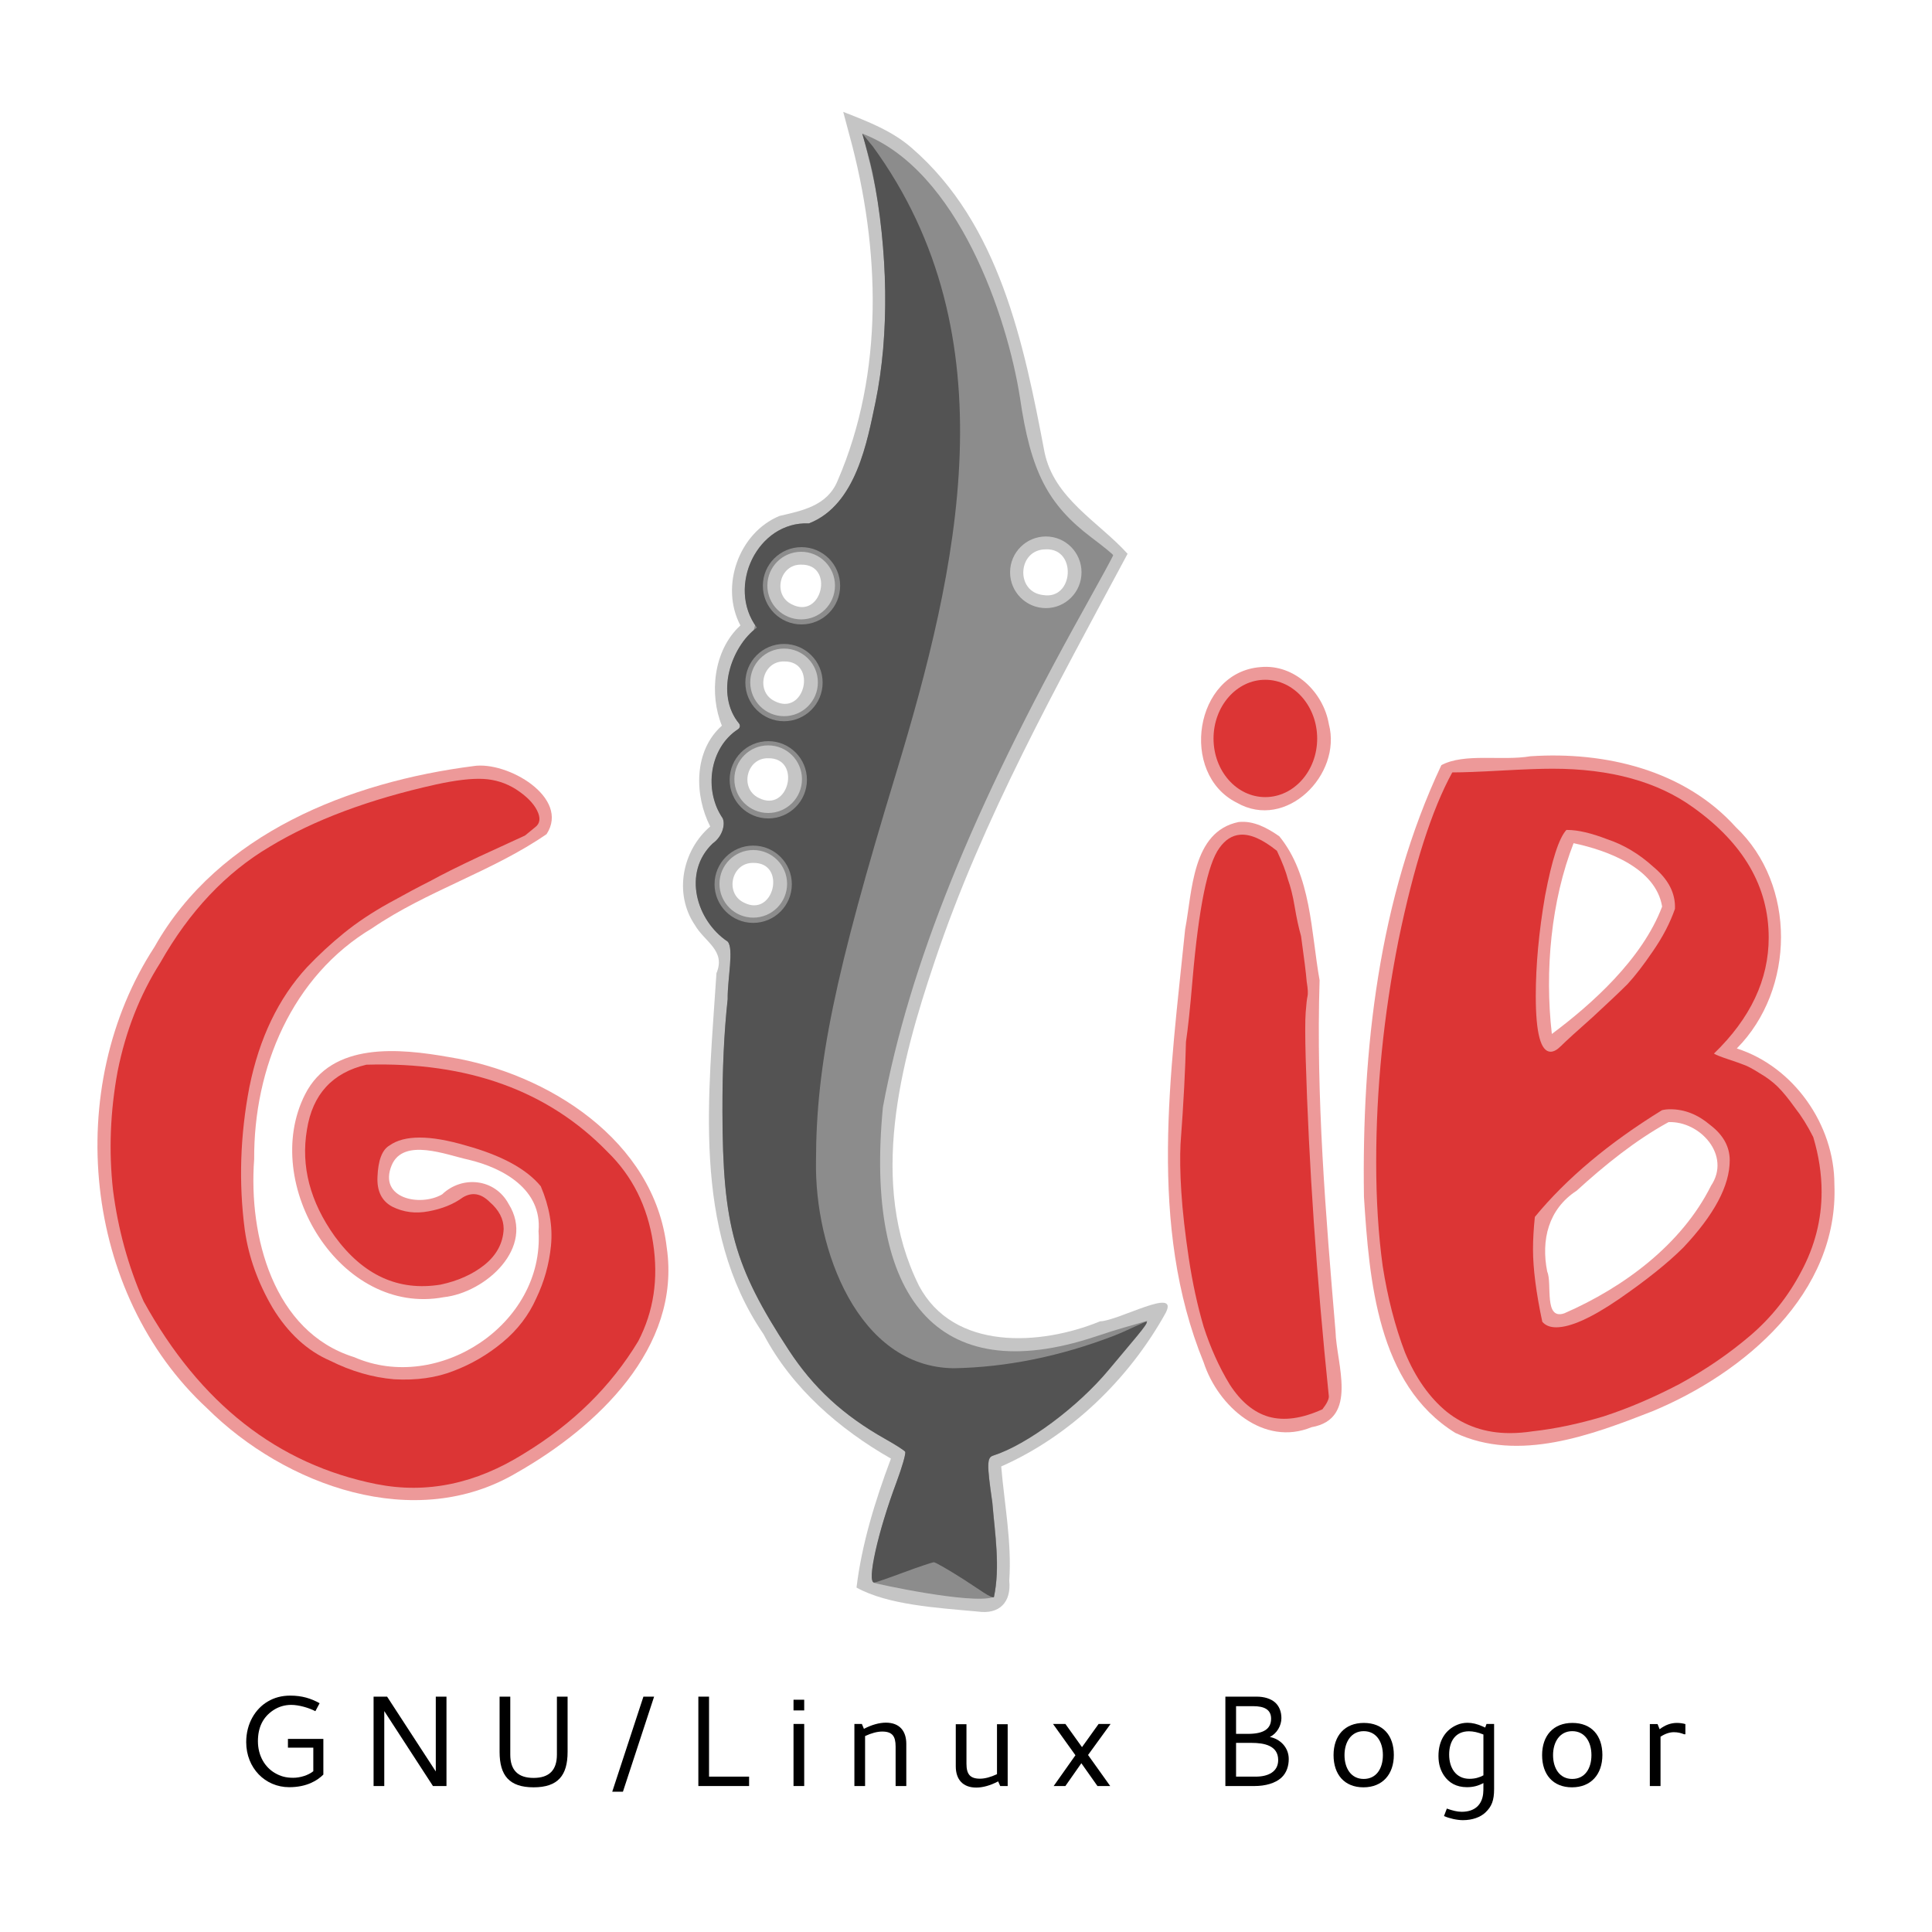 <?xml version="1.0" encoding="UTF-8" standalone="no"?>
<!-- Created with Inkscape (http://www.inkscape.org/) -->

<svg
   xmlns:dc="http://purl.org/dc/elements/1.1/"
   xmlns:cc="http://creativecommons.org/ns#"
   xmlns:rdf="http://www.w3.org/1999/02/22-rdf-syntax-ns#"
   xmlns:svg="http://www.w3.org/2000/svg"
   xmlns="http://www.w3.org/2000/svg"
   xmlns:sodipodi="http://sodipodi.sourceforge.net/DTD/sodipodi-0.dtd"
   xmlns:inkscape="http://www.inkscape.org/namespaces/inkscape"
   width="150"
   height="150"
   viewBox="0 0 150 150"
   id="svg4328"
   version="1.1"
   inkscape:version="0.91 r13725"
   sodipodi:docname="Logo_GLiB.svg">
  <defs
     id="defs4330" />
  <sodipodi:namedview
     id="base"
     pagecolor="#ffffff"
     bordercolor="#666666"
     borderopacity="1.0"
     inkscape:pageopacity="0.0"
     inkscape:pageshadow="2"
     inkscape:zoom="0.98994949"
     inkscape:cx="92.899522"
     inkscape:cy="21.790613"
     inkscape:document-units="px"
     inkscape:current-layer="g9294"
     showgrid="false"
     units="px"
     inkscape:window-width="1276"
     inkscape:window-height="755"
     inkscape:window-x="4"
     inkscape:window-y="1"
     inkscape:window-maximized="1" />
  <g
     inkscape:label="Layer 1"
     inkscape:groupmode="layer"
     id="layer1"
     transform="translate(0,-902.362)">
    <g
       id="g9294"
       transform="translate(-88.413,883.994)"
       inkscape:export-xdpi="90"
       inkscape:export-ydpi="90">
      <g
         inkscape:label="Layer 1"
         id="layer1-4"
         transform="matrix(0.5,0,0,0.5,88.413,-357.813)">
        <rect
           y="752.362"
           x="-7.6171875e-07"
           height="300"
           width="300"
           id="rect3058"
           style="opacity:0;fill:#ffffff;fill-opacity:1;stroke:none" />
        <g
           transform="translate(-409.494,430.232)"
           id="g3060">
          <g
             id="g3062">
            <path
               inkscape:connector-curvature="0"
               id="path3064"
               d="m 541.462,343.372 c 4.711,17.332 5.345,36.669 -1.906,53.406 -1.595,3.901 -5.515,4.65 -9.031,5.469 -6.32,2.622 -9.268,10.949 -6.062,17 -4.28,3.926 -4.831,10.813 -2.875,15.562 -4.44,3.955 -4.262,10.888 -1.812,15.656 -4.322,3.692 -5.704,10.41 -2.375,15.312 1.48,2.588 4.843,3.946 3.344,7.469 -1.194,18.748 -3.887,39.704 7.312,56.062 4.388,8.363 11.814,14.768 19.781,19.312 -2.442,6.508 -4.531,13.264 -5.345,20.024 4.854,2.71 12.621,3.158 18.813,3.726 3.368,0.493 5.243,-1.444 4.906,-4.781 0.412,-5.961 -0.755,-11.885 -1.25,-17.75 10.787,-4.762 19.841,-13.589 25.525,-23.817 2.207,-4.221 -7.272,1.197 -10.182,1.286 -9.213,3.783 -22.763,4.623 -28.125,-5.562 -7.878,-15.84 -2.891,-34.497 2.476,-50.397 7.46,-22.219 18.959,-42.709 29.93,-63.228 -4.508,-4.987 -11.436,-8.583 -12.906,-15.812 -3.206,-16.882 -6.993,-35.395 -20.594,-47.187 -3.079,-2.703 -6.89,-4.139 -10.656,-5.625 0.344,1.292 0.688,2.583 1.031,3.875 z m 30.438,64.062 c 4.835,-0.206 4.352,7.906 -0.438,7.094 -4.363,-0.489 -3.957,-7.126 0.438,-7.094 z m -38,2.375 c 5.227,-0.084 3.23,8.595 -1.469,6.156 -3.003,-1.453 -1.917,-6.228 1.469,-6.156 z m -2.656,15.031 c 5.227,-0.084 3.23,8.595 -1.469,6.156 -3.003,-1.453 -1.917,-6.228 1.469,-6.156 z m -2.469,15.031 c 5.227,-0.084 3.23,8.595 -1.469,6.156 -3.003,-1.453 -1.917,-6.228 1.469,-6.156 z m -2.312,16.25 c 5.227,-0.084 3.23,8.595 -1.469,6.156 -3.003,-1.453 -1.917,-6.228 1.469,-6.156 z"
               style="opacity:0.5;fill:#8c8c8c" />
            <path
               inkscape:connector-curvature="0"
               id="path3066"
               d="m 647.15,439.56 c -4.44,0.762 -10.264,-0.545 -13.843,1.384 -9.761,20.741 -12.367,44.283 -12.018,67.053 0.832,12.952 2.083,29.129 14.173,36.626 9.839,4.631 21.194,0.328 30.601,-3.345 14.285,-5.933 28.973,-18.325 28.274,-35.248 -2.9e-4,-9.241 -6.316,-18.267 -15.156,-21.094 9.083,-9.157 9.278,-25.452 -0.156,-34.375 -7.974,-8.839 -20.217,-11.771 -31.875,-11 z m 6.688,13.5 c 5.387,1.142 12.776,3.911 13.75,9.844 -3.109,8.224 -11.062,15.262 -17.125,19.781 -1.131,-9.818 -0.112,-20.692 3.375,-29.625 z m 14.75,43.312 c 4.899,-0.189 9.75,5.168 6.594,9.875 -4.565,9.153 -13.579,15.798 -22.781,19.812 -3.238,1.11 -1.841,-4.664 -2.656,-6.469 -0.979,-4.912 0.165,-9.699 4.562,-12.562 4.299,-3.92 9.131,-7.842 14.281,-10.656 z"
               style="font-style:normal;font-variant:normal;font-weight:bold;font-stretch:normal;font-size:144.089px;line-height:125%;font-family:kabayan;-inkscape-font-specification:'kabayan Bold';letter-spacing:0px;word-spacing:0px;opacity:0.5;fill:#dc3535;fill-opacity:1;stroke:none" />
            <path
               inkscape:connector-curvature="0"
               id="path3068"
               d="m 482.993,441.091 c -19.111,2.451 -39.576,10.435 -49.5,28.062 -14.286,21.9 -11.124,53.826 8.156,71.656 12.135,12.041 32.293,19.373 48.094,10 12.364,-7.029 25.571,-19.351 23.281,-34.969 -1.908,-16.611 -18.489,-27.104 -33.781,-29.562 -7.668,-1.354 -18.209,-2.433 -22.375,5.781 -7.031,13.842 5.453,34.509 21.531,31.5 6.499,-0.709 14.311,-7.737 10.062,-14.5 -2.116,-3.914 -7.183,-4.453 -10.312,-1.469 -3.418,1.98 -9.945,0.632 -7.844,-4.5 1.829,-4.386 8.56,-1.604 11.969,-0.875 5.365,1.277 11.419,4.617 10.844,11.094 0.9,14.464 -15.613,25.258 -28.625,19.562 -12.572,-3.892 -16.428,-18.837 -15.531,-30.75 -0.08,-14.137 5.851,-28.421 18.344,-35.875 8.483,-5.787 18.709,-8.82 27.062,-14.594 3.69,-5.661 -6.102,-11.397 -11.375,-10.562 z"
               style="font-style:normal;font-variant:normal;font-weight:bold;font-stretch:normal;font-size:144.089px;line-height:125%;font-family:kabayan;-inkscape-font-specification:'kabayan Bold';letter-spacing:0px;word-spacing:0px;opacity:0.5;fill:#dc3535;fill-opacity:1;stroke:none" />
            <path
               inkscape:connector-curvature="0"
               id="path3070"
               d="m 605.243,425.716 c -10.304,0.766 -12.663,16.598 -3.688,21.062 7.649,4.394 16.364,-4.371 14.281,-12.219 -0.849,-4.959 -5.341,-9.341 -10.594,-8.844 z m -3.438,24.062 c -7.237,1.491 -7.165,10.831 -8.281,16.625 -2.24,22.199 -5.836,45.967 2.875,67.281 2.225,6.835 9.323,13.119 16.75,10.062 7.371,-1.296 3.838,-9.898 3.725,-14.894 -1.53,-18.106 -3.037,-36.399 -2.475,-54.513 -1.343,-7.532 -1.281,-16.266 -6.25,-22.344 -1.845,-1.294 -4.018,-2.48 -6.344,-2.219 z"
               style="font-style:normal;font-variant:normal;font-weight:bold;font-stretch:normal;font-size:144.089px;line-height:125%;font-family:kabayan;-inkscape-font-specification:'kabayan Bold';letter-spacing:0px;word-spacing:0px;opacity:0.5;fill:#dc3535;fill-opacity:1;stroke:none" />
            <path
               inkscape:connector-curvature="0"
               id="path3072"
               d="m 543.4,342.872 c 0.84,3.078 1.663,6.399 2.281,9.812 0.022,0.124 0.041,0.251 0.062,0.375 0.031,0.197 0.064,0.396 0.094,0.594 0.458,3.038 0.757,6.094 0.938,9.125 0.004,0.114 0.028,0.23 0.031,0.344 0.004,0.031 -0.004,0.063 0,0.094 0.015,0.261 0.019,0.52 0.031,0.781 0.027,0.572 0.076,1.149 0.094,1.719 0.007,0.219 -0.005,0.438 0,0.656 0.019,0.818 0.033,1.628 0.031,2.438 -0.002,0.924 -0.034,1.839 -0.062,2.75 -0.003,0.103 0.004,0.21 0,0.312 -0.028,0.805 -0.075,1.614 -0.125,2.406 -0.05,0.805 -0.084,1.616 -0.156,2.406 -0.022,0.242 -0.07,0.479 -0.094,0.719 -0.033,0.324 -0.057,0.648 -0.094,0.969 -0.044,0.386 -0.107,0.775 -0.156,1.156 -0.04,0.311 -0.081,0.629 -0.125,0.938 -0.076,0.532 -0.164,1.071 -0.25,1.594 -0.024,0.145 -0.038,0.293 -0.062,0.438 -0.117,0.677 -0.24,1.342 -0.375,2 -1.282,6.039 -2.971,16.041 -10.344,18.906 -0.245,-0.011 -0.48,-0.008 -0.719,0 -0.01,3.4e-4 -0.021,-3.7e-4 -0.031,0 -0.228,0.009 -0.465,0.037 -0.688,0.062 -0.01,10e-4 -0.021,-0.001 -0.031,0 -0.222,0.026 -0.441,0.051 -0.656,0.094 -0.01,0.002 -0.021,-0.002 -0.031,0 -0.215,0.043 -0.416,0.098 -0.625,0.156 -0.021,0.006 -0.041,0.025 -0.062,0.031 -0.196,0.057 -0.404,0.118 -0.594,0.188 -0.021,0.008 -0.041,0.023 -0.062,0.031 -0.188,0.071 -0.381,0.136 -0.562,0.219 -0.228,0.105 -0.439,0.221 -0.656,0.344 -0.169,0.095 -0.338,0.176 -0.5,0.281 -0.031,0.02 -0.063,0.042 -0.094,0.062 -0.338,0.225 -0.662,0.484 -0.969,0.75 -0.033,0.029 -0.061,0.065 -0.094,0.094 -0.298,0.265 -0.579,0.544 -0.844,0.844 -0.296,0.334 -0.56,0.692 -0.812,1.062 -0.235,0.344 -0.461,0.693 -0.656,1.062 -0.011,0.021 -0.02,0.041 -0.031,0.062 -0.163,0.313 -0.305,0.641 -0.438,0.969 -0.038,0.094 -0.09,0.187 -0.125,0.281 -0.011,0.031 -0.02,0.063 -0.031,0.094 -0.098,0.27 -0.173,0.536 -0.25,0.812 -0.035,0.126 -0.063,0.248 -0.094,0.375 -0.023,0.095 -0.042,0.186 -0.062,0.281 -0.026,0.123 -0.041,0.252 -0.062,0.375 -0.05,0.278 -0.097,0.562 -0.125,0.844 -0.028,0.282 -0.058,0.56 -0.062,0.844 -0.002,0.115 -0.002,0.228 0,0.344 4.7e-4,0.031 -7.6e-4,0.062 0,0.094 0.006,0.262 0.036,0.52 0.062,0.781 0.021,0.209 0.028,0.417 0.062,0.625 0.066,0.396 0.166,0.8 0.281,1.188 0.039,0.132 0.08,0.275 0.125,0.406 0.029,0.084 0.062,0.167 0.094,0.25 0.003,0.009 -0.004,0.022 0,0.031 0.079,0.207 0.187,0.391 0.281,0.594 0.064,0.138 0.116,0.27 0.188,0.406 0.04,0.075 0.083,0.145 0.125,0.219 0.077,0.138 0.165,0.271 0.25,0.406 0.044,0.07 0.079,0.15 0.125,0.219 -0.06,0.278 -0.144,0.542 -0.219,0.812 -0.074,0.063 -0.146,0.121 -0.219,0.188 -0.154,0.14 -0.29,0.284 -0.438,0.438 -0.082,0.085 -0.17,0.161 -0.25,0.25 -0.135,0.149 -0.277,0.31 -0.406,0.469 -0.083,0.102 -0.17,0.206 -0.25,0.312 -0.114,0.152 -0.204,0.31 -0.312,0.469 -0.086,0.126 -0.168,0.244 -0.25,0.375 -0.097,0.154 -0.19,0.309 -0.281,0.469 -0.084,0.146 -0.172,0.288 -0.25,0.438 -0.079,0.151 -0.145,0.313 -0.219,0.469 -0.145,0.306 -0.284,0.619 -0.406,0.938 -0.072,0.189 -0.155,0.37 -0.219,0.562 -0.024,0.072 -0.04,0.146 -0.062,0.219 -0.084,0.269 -0.153,0.538 -0.219,0.812 -0.03,0.125 -0.068,0.249 -0.094,0.375 -0.047,0.226 -0.092,0.46 -0.125,0.688 -0.015,0.105 -0.019,0.208 -0.031,0.312 -0.005,0.041 0.004,0.084 0,0.125 -0.033,0.302 -0.056,0.604 -0.062,0.906 -0.006,0.261 -0.014,0.522 0,0.781 0.017,0.327 0.074,0.647 0.125,0.969 0.003,0.021 -0.003,0.042 0,0.062 0.01,0.062 0.02,0.126 0.031,0.188 0.053,0.283 0.106,0.567 0.188,0.844 0.099,0.341 0.231,0.672 0.375,1 0.013,0.03 0.018,0.064 0.031,0.094 0.28,0.618 0.639,1.2 1.094,1.75 0.184,0.268 0.164,0.654 -0.188,0.875 -0.552,0.362 -1.058,0.785 -1.5,1.25 -0.221,0.233 -0.432,0.465 -0.625,0.719 -0.387,0.508 -0.694,1.08 -0.969,1.656 -0.137,0.288 -0.266,0.574 -0.375,0.875 -0.762,2.108 -0.823,4.48 -0.156,6.656 0.095,0.311 0.187,0.637 0.312,0.938 0.125,0.301 0.282,0.587 0.438,0.875 0.155,0.288 0.314,0.572 0.5,0.844 0.448,0.941 -0.025,2.845 -1.531,3.906 -4.756,4.522 -2.559,12.007 2.312,15.25 1.003,1.102 -0.054,5.922 0,8.938 -0.565,5.199 -0.826,10.906 -0.812,17.438 0.037,17.725 1.788,24.037 10.281,37.031 3.842,5.879 8.475,10.158 15.031,13.844 1.55,0.871 2.924,1.745 3.062,1.969 0.069,0.112 -0.039,0.707 -0.281,1.562 -0.121,0.428 -0.29,0.901 -0.469,1.438 -0.178,0.536 -0.372,1.126 -0.594,1.719 -0.352,0.939 -0.686,1.887 -1,2.812 -0.011,0.031 -0.021,0.063 -0.031,0.094 -0.302,0.893 -0.583,1.771 -0.844,2.625 -0.019,0.061 -0.044,0.126 -0.062,0.188 -0.247,0.816 -0.483,1.619 -0.688,2.375 -0.022,0.08 -0.041,0.171 -0.062,0.25 -0.192,0.72 -0.353,1.42 -0.5,2.062 -0.156,0.683 -0.274,1.302 -0.375,1.875 -0.005,0.029 -0.026,0.065 -0.031,0.094 -0.018,0.107 -0.046,0.242 -0.062,0.344 -0.069,0.441 -0.129,0.871 -0.156,1.219 -0.007,0.094 -0.027,0.226 -0.031,0.312 -0.004,0.101 -4.3e-4,0.223 0,0.312 1.7e-4,0.083 -0.004,0.176 0,0.25 0.005,0.073 0.022,0.156 0.031,0.219 0.018,0.127 0.059,0.229 0.094,0.312 0.041,0.099 0.09,0.153 0.156,0.188 -0.012,0.021 -0.019,0.041 -0.031,0.062 0.611,0.257 15.139,3.348 18.5,2.281 0.093,0.018 0.173,0.002 0.219,-0.031 0.002,-0.01 -0.002,-0.021 0,-0.031 0.121,-0.568 0.211,-1.136 0.281,-1.719 10e-4,-0.01 -10e-4,-0.021 0,-0.031 0.07,-0.583 0.129,-1.186 0.156,-1.781 4.7e-4,-0.01 -4.6e-4,-0.021 0,-0.031 0.054,-1.201 0.035,-2.428 -0.031,-3.656 -5.6e-4,-0.01 5.7e-4,-0.021 0,-0.031 -0.135,-2.478 -0.453,-4.974 -0.656,-7.406 -0.871,-6.01 -0.839,-6.972 0.125,-7.281 5.261,-1.685 13.163,-7.558 17.969,-13.344 3.563,-4.29 6.152,-7.161 5.875,-7.438 0.032,-0.056 0.093,-0.114 0.094,-0.156 -2.728,0.825 -4.088,1.11 -8.125,2.469 -24.603,8.153 -35.796,-6.141 -32.938,-35.656 4.101,-21.978 13.801,-46.075 31.062,-77.062 2.574,-4.621 4.688,-8.495 4.688,-8.625 0,-0.13 -1.48,-1.331 -3.281,-2.688 -6.895,-5.19 -9.524,-10.337 -11.188,-21.781 -1.956,-12.511 -9.606,-35.306 -24.469,-41 z m 28.5,62.562 c 3.068,0 5.531,2.494 5.531,5.562 0,3.068 -2.463,5.562 -5.531,5.562 -3.068,0 -5.562,-2.494 -5.562,-5.562 0,-3.068 2.494,-5.562 5.562,-5.562 z m -38,2.375 c 2.899,0 5.25,2.351 5.25,5.25 0,2.9 -2.351,5.25 -5.25,5.25 -2.9,0 -5.25,-2.35 -5.25,-5.25 0,-2.899 2.35,-5.25 5.25,-5.25 z m -2.656,15.031 c 2.899,0 5.25,2.351 5.25,5.25 0,2.9 -2.351,5.25 -5.25,5.25 -2.9,0 -5.25,-2.35 -5.25,-5.25 0,-2.899 2.35,-5.25 5.25,-5.25 z m -2.469,15.031 c 2.899,0 5.25,2.351 5.25,5.25 0,2.9 -2.351,5.25 -5.25,5.25 -2.9,0 -5.25,-2.35 -5.25,-5.25 0,-2.899 2.35,-5.25 5.25,-5.25 z m -2.312,16.25 c 2.899,0 5.25,2.351 5.25,5.25 0,2.9 -2.351,5.25 -5.25,5.25 -2.9,0 -5.25,-2.35 -5.25,-5.25 0,-2.899 2.35,-5.25 5.25,-5.25 z"
               style="fill:#8c8c8c" />
            <path
               sodipodi:nodetypes="sccccssssccscssssssscccccccccccsssssssssssssssssssss"
               inkscape:connector-curvature="0"
               id="path3074"
               d="m 544.92,344.747 c 0.021,0.026 0.042,0.037 0.062,0.062 21.627,29.581 13.215,65.829 3.688,97.281 -9.55,31.36 -12.443,45.321 -12.469,60.281 -0.25,13.752 6.529,32.047 21.375,32.219 8.169,-0.142 16.559,-1.835 24.938,-5.062 1.971,-0.759 4.908,-2.279 5.031,-2.156 0.277,0.277 -2.312,3.148 -5.875,7.438 -4.806,5.786 -12.708,11.659 -17.969,13.344 -0.964,0.309 -0.996,1.271 -0.125,7.281 0.407,4.874 1.248,10.055 0.25,14.688 -0.368,0.268 -2.327,-1.228 -4.656,-2.719 -2.329,-1.49 -4.425,-2.688 -4.656,-2.688 -0.231,0.001 -2.325,0.694 -4.656,1.562 -2.331,0.868 -4.41,1.594 -4.625,1.594 -1.185,0 0.558,-7.821 3.469,-15.594 0.888,-2.371 1.482,-4.495 1.344,-4.719 -0.138,-0.224 -1.512,-1.097 -3.062,-1.969 -6.556,-3.685 -11.189,-7.965 -15.031,-13.844 -8.493,-12.994 -10.244,-19.307 -10.281,-37.031 -0.014,-6.532 0.247,-12.238 0.812,-17.438 -0.054,-3.016 1.003,-7.836 0,-8.938 -4.872,-3.243 -7.068,-10.728 -2.312,-15.25 1.506,-1.062 1.98,-2.965 1.531,-3.906 -2.97,-4.355 -2.043,-10.913 2.375,-13.812 0.351,-0.221 0.372,-0.607 0.188,-0.875 -3.802,-4.599 -1.21,-11.998 2.75,-14.906 -4.755,-6.389 0.085,-16.543 8.094,-16.188 7.372,-2.866 9.062,-12.867 10.344,-18.906 2.145,-10.444 1.971,-23.379 -0.469,-35.562 -0.323,-1.493 -0.971,-3.889 -1.601,-6.066 z m -10.969,62.344 c -3.314,0 -6,2.686 -6,6 0,3.314 2.686,6 6,6 3.314,0 6,-2.686 6,-6 0,-3.314 -2.686,-6 -6,-6 z m -2.719,15.031 c -3.314,0 -6,2.686 -6,6 0,3.314 2.686,6 6,6 3.314,0 6,-2.686 6,-6 0,-3.314 -2.686,-6 -6,-6 z m -2.438,15.094 c -3.314,0 -6,2.686 -6,6 0,3.314 2.686,6 6,6 3.314,0 6,-2.686 6,-6 0,-3.314 -2.686,-6 -6,-6 z m -2.344,16.219 c -3.314,0 -6,2.686 -6,6 0,3.314 2.686,6 6,6 3.314,0 6,-2.686 6,-6 0,-3.314 -2.686,-6 -6,-6 z"
               style="fill:#535353" />
            <path
               d="m 467.962,552.587 c -15.369,-3.074 -27.425,-12.536 -36.166,-28.385 -2.401,-5.475 -3.986,-11.239 -4.755,-17.291 -0.672,-6.052 -0.432,-12.199 0.72,-18.443 1.249,-6.244 3.458,-11.863 6.628,-16.858 4.515,-7.973 10.182,-13.976 17.002,-18.011 6.82,-4.13 15.417,-7.348 25.792,-9.654 3.074,-0.672 5.523,-0.96 7.349,-0.865 1.825,0.096 3.506,0.624 5.043,1.585 1.633,1.057 2.738,2.161 3.314,3.314 0.576,1.153 0.48,2.017 -0.288,2.594 -0.48,0.384 -1.009,0.817 -1.585,1.297 -1.441,0.672 -3.842,1.777 -7.204,3.314 -3.266,1.537 -5.764,2.786 -7.493,3.746 -1.729,0.865 -3.89,2.017 -6.484,3.458 -2.594,1.441 -4.899,2.978 -6.916,4.611 -2.017,1.633 -3.938,3.41 -5.764,5.331 -4.419,4.803 -7.397,10.999 -8.933,18.587 -1.441,7.493 -1.681,14.889 -0.72,22.19 0.576,4.131 2.017,8.165 4.323,12.103 2.401,3.938 5.379,6.676 8.933,8.213 3.266,1.633 6.58,2.594 9.942,2.882 3.458,0.192 6.532,-0.24 9.222,-1.297 2.786,-1.057 5.331,-2.546 7.637,-4.467 2.305,-1.921 4.034,-4.179 5.187,-6.772 1.249,-2.594 2.017,-5.331 2.305,-8.213 0.288,-2.978 -0.24,-6.052 -1.585,-9.222 -2.209,-2.69 -6.1,-4.803 -11.671,-6.34 -5.571,-1.633 -9.51,-1.633 -11.815,0 -1.153,0.672 -1.777,2.305 -1.873,4.899 -0.096,2.209 0.672,3.746 2.305,4.611 1.729,0.865 3.602,1.105 5.619,0.72 2.113,-0.384 3.89,-1.105 5.331,-2.161 1.441,-0.865 2.834,-0.624 4.179,0.72 1.441,1.249 2.161,2.642 2.161,4.179 -0.096,2.209 -1.105,4.083 -3.026,5.619 -1.825,1.441 -4.083,2.45 -6.772,3.026 -6.532,1.057 -12.007,-1.441 -16.426,-7.493 -3.842,-5.379 -5.283,-10.903 -4.323,-16.57 0.865,-5.475 3.938,-8.837 9.222,-10.086 15.754,-0.48 28.241,4.035 37.463,13.544 3.842,3.746 6.196,8.453 7.06,14.121 0.864,5.571 0.096,10.663 -2.305,15.273 -4.227,7.012 -10.134,12.824 -17.723,17.435 -7.493,4.707 -15.129,6.292 -22.91,4.755"
               style="font-style:normal;font-variant:normal;font-weight:bold;font-stretch:normal;font-size:144.089px;line-height:125%;font-family:kabayan;-inkscape-font-specification:'kabayan Bold';letter-spacing:0px;word-spacing:0px;fill:#dc3535;fill-opacity:1;stroke:none"
               id="path3076"
               inkscape:connector-curvature="0" />
            <path
               inkscape:connector-curvature="0"
               id="path3078"
               d="m 605.962,427.685 c -4.446,0 -8.031,4.099 -8.031,9.125 0,5.026 3.585,9.094 8.031,9.094 4.446,0 8.062,-4.068 8.062,-9.094 0,-5.026 -3.616,-9.125 -8.062,-9.125 z m -3.906,24.062 c -1.25,0.102 -2.336,0.802 -3.219,2.062 -1.825,2.498 -3.196,9.266 -4.156,20.312 -0.384,4.611 -0.743,7.86 -1.031,9.781 -0.096,4.131 -0.363,9.439 -0.844,15.875 -0.096,2.017 -0.067,4.491 0.125,7.469 0.192,2.978 0.58,6.408 1.156,10.25 0.576,3.842 1.352,7.39 2.312,10.656 1.057,3.266 2.398,6.248 4.031,8.938 1.729,2.69 3.757,4.359 6.062,5.031 2.401,0.672 5.174,0.285 8.344,-1.156 0.672,-0.865 1,-1.52 1,-2 -1.921,-18.635 -3.113,-36.139 -3.594,-52.469 -0.096,-3.554 -0.096,-5.939 0,-7.188 0.096,-1.249 0.185,-2.084 0.281,-2.469 0.096,-0.384 0.067,-1.128 -0.125,-2.281 -0.096,-1.249 -0.395,-3.604 -0.875,-7.062 -0.384,-1.345 -0.712,-2.896 -1,-4.625 -0.288,-1.729 -0.647,-3.1 -1.031,-4.156 -0.288,-1.153 -0.854,-2.644 -1.719,-4.469 -2.215,-1.783 -4.111,-2.632 -5.719,-2.5 z"
               style="font-style:normal;font-variant:normal;font-weight:bold;font-stretch:normal;font-size:144.089px;line-height:125%;font-family:kabayan;-inkscape-font-specification:'kabayan Bold';letter-spacing:0px;word-spacing:0px;fill:#dc3535;fill-opacity:1;stroke:none" />
            <path
               d="m 635.002,442.071 c 1.633,1.1e-4 4.179,-0.096 7.637,-0.288 3.458,-0.192 6.1,-0.288 7.925,-0.288 9.03,10e-5 16.33,2.017 21.901,6.052 7.781,5.572 11.671,12.296 11.671,20.172 -6e-5,6.532 -2.834,12.536 -8.501,18.011 0.288,0.192 1.009,0.48 2.161,0.865 1.153,0.384 1.969,0.672 2.45,0.865 0.576,0.192 1.393,0.624 2.45,1.297 1.153,0.672 2.113,1.393 2.882,2.161 0.768,0.769 1.633,1.825 2.594,3.17 1.057,1.345 2.017,2.882 2.882,4.611 0.864,2.882 1.297,5.716 1.297,8.501 -7e-5,4.323 -1.057,8.453 -3.17,12.392 -2.017,3.842 -4.659,7.156 -7.925,9.942 -3.266,2.786 -6.916,5.283 -10.951,7.493 -4.035,2.113 -7.973,3.794 -11.815,5.043 -3.842,1.153 -7.493,1.921 -10.951,2.305 -1.249,0.192 -2.45,0.288 -3.602,0.288 -3.746,0 -7.012,-1.105 -9.798,-3.314 -2.69,-2.209 -4.851,-5.283 -6.484,-9.222 -1.537,-4.034 -2.69,-8.501 -3.458,-13.4 -0.672,-4.899 -1.009,-10.278 -1.009,-16.138 0,-11.335 1.153,-22.814 3.458,-34.437 2.401,-11.623 5.187,-20.316 8.357,-26.08 m 35.878,73.773 c 4.803,-5.091 7.204,-9.606 7.204,-13.544 -6e-5,-2.113 -1.009,-3.938 -3.026,-5.475 -1.921,-1.633 -3.986,-2.449 -6.196,-2.45 -0.48,5e-5 -0.913,0.048 -1.297,0.144 -8.261,5.091 -14.841,10.615 -19.74,16.57 -0.192,1.825 -0.288,3.506 -0.288,5.043 -3e-5,2.978 0.48,6.724 1.441,11.239 0.48,0.576 1.201,0.865 2.161,0.865 2.209,2e-5 5.427,-1.441 9.654,-4.323 4.323,-2.978 7.685,-5.667 10.086,-8.069 M 651.86,484.577 c 0.768,-0.768 2.401,-2.257 4.899,-4.467 2.498,-2.305 4.323,-4.034 5.475,-5.187 1.153,-1.249 2.449,-2.93 3.89,-5.043 1.537,-2.209 2.69,-4.419 3.458,-6.628 0.096,-2.401 -1.009,-4.563 -3.314,-6.484 -2.209,-2.017 -4.611,-3.458 -7.204,-4.323 -2.498,-0.961 -4.563,-1.441 -6.196,-1.441 l -0.144,0 c -1.153,1.249 -2.257,4.659 -3.314,10.23 -0.961,5.572 -1.441,10.759 -1.441,15.562 -3e-5,5.764 0.768,8.645 2.305,8.645 0.48,6e-5 1.009,-0.288 1.585,-0.865"
               style="font-style:normal;font-variant:normal;font-weight:bold;font-stretch:normal;font-size:144.089px;line-height:125%;font-family:kabayan;-inkscape-font-specification:'kabayan Bold';letter-spacing:0px;word-spacing:0px;fill:#dc3535;fill-opacity:1;stroke:none"
               id="path3080"
               inkscape:connector-curvature="0" />
          </g>
          <g
             id="text3082"
             style="font-style:normal;font-weight:normal;font-size:12px;line-height:125%;font-family:Sans;letter-spacing:0px;word-spacing:0px;fill:#000000;fill-opacity:1;stroke:none">
            <path
               id="path3077"
               style="font-variant:normal;font-stretch:normal;font-size:20px;font-family:Sans;-inkscape-font-specification:Sans;letter-spacing:5px"
               d="m 454.404,599.644 c 2.78,0 4.42,-1.08 5.3,-1.96 l 0,-5.54 -5.5,0 0,1.36 3.94,0 0,3.66 c -0.78,0.64 -2.06,1.02 -3.12,1.02 -1.16,0 -1.98,-0.24 -2.84,-0.74 -1.52,-0.88 -2.64,-2.64 -2.64,-4.94 0,-2.12 0.76,-3.74 2.4,-4.82 0.82,-0.54 1.76,-0.82 2.78,-0.82 1.18,0 2.76,0.46 3.74,0.98 l 0.66,-1.24 c -1.34,-0.74 -2.72,-1.18 -4.56,-1.18 -1.3,0 -2.46,0.3 -3.5,0.92 -1.9,1.12 -3.34,3.38 -3.34,6.3 0,4.02 2.94,7 6.68,7"
               inkscape:connector-curvature="0" />
            <path
               id="path3079"
               style="font-variant:normal;font-stretch:normal;font-size:20px;font-family:Sans;-inkscape-font-specification:Sans;letter-spacing:5px"
               d="m 467.503,585.584 0,13.88 1.66,0 0,-11.64 7.56,11.64 2.1,0 0,-13.88 -1.66,0 0,11.62 -7.56,-11.62 -2.1,0"
               inkscape:connector-curvature="0" />
            <path
               id="path3081"
               style="font-variant:normal;font-stretch:normal;font-size:20px;font-family:Sans;-inkscape-font-specification:Sans;letter-spacing:5px"
               d="m 492.35,598.204 c -2.44,0 -3.62,-1.22 -3.62,-3.62 l 0,-9 -1.66,0 0,8.58 c 0,3.66 1.5,5.5 5.28,5.5 3.78,0 5.28,-1.84 5.28,-5.5 l 0,-8.58 -1.66,0 0,9 c 0,2.4 -1.18,3.62 -3.62,3.62"
               inkscape:connector-curvature="0" />
            <path
               id="path3083"
               style="font-variant:normal;font-stretch:normal;font-size:20px;font-family:Sans;-inkscape-font-specification:Sans;letter-spacing:5px"
               d="m 509.403,585.584 -4.84,14.76 1.66,0 4.84,-14.76 -1.66,0"
               inkscape:connector-curvature="0" />
            <path
               id="path3085"
               style="font-variant:normal;font-stretch:normal;font-size:20px;font-family:Sans;-inkscape-font-specification:Sans;letter-spacing:5px"
               d="m 517.933,585.584 0,13.88 7.88,0 0,-1.46 -6.22,0 0,-12.42 -1.66,0"
               inkscape:connector-curvature="0" />
            <path
               id="path3087"
               style="font-variant:normal;font-stretch:normal;font-size:20px;font-family:Sans;-inkscape-font-specification:Sans;letter-spacing:5px"
               d="m 532.711,589.824 0,9.64 1.66,0 0,-9.64 -1.66,0 m 0,-3.76 0,1.66 1.66,0 0,-1.66 -1.66,0"
               inkscape:connector-curvature="0" />
            <path
               id="path3089"
               style="font-variant:normal;font-stretch:normal;font-size:20px;font-family:Sans;-inkscape-font-specification:Sans;letter-spacing:5px"
               d="m 548.564,593.324 0,6.14 1.66,0 0,-6.54 c 0,-2.04 -1.08,-3.3 -3.16,-3.3 -1.02,0 -2.2,0.32 -3.42,0.96 l -0.32,-0.76 -1.16,0 0,9.64 1.66,0 0,-7.76 c 0.98,-0.46 1.9,-0.7 2.66,-0.7 1.56,0 2.08,0.72 2.08,2.32"
               inkscape:connector-curvature="0" />
            <path
               id="path3091"
               style="font-variant:normal;font-stretch:normal;font-size:20px;font-family:Sans;-inkscape-font-specification:Sans;letter-spacing:5px"
               d="m 559.566,596.004 0,-6.14 -1.66,0 0,6.54 c 0,2.04 1.1,3.3 3.18,3.3 1.02,0 2.18,-0.32 3.4,-0.96 l 0.32,0.72 1.16,0 0,-9.6 -1.66,0 0,7.76 c -0.98,0.46 -1.88,0.7 -2.64,0.7 -1.56,0 -2.1,-0.72 -2.1,-2.32"
               inkscape:connector-curvature="0" />
            <path
               id="path3093"
               style="font-variant:normal;font-stretch:normal;font-size:20px;font-family:Sans;-inkscape-font-specification:Sans;letter-spacing:5px"
               d="m 574.926,589.824 -1.92,0 3.48,4.86 -3.38,4.78 1.82,0 2.48,-3.54 2.5,3.54 1.98,0 -3.44,-4.82 3.5,-4.82 -1.86,0 -2.58,3.6 -2.58,-3.6"
               inkscape:connector-curvature="0" />
            <path
               id="path3095"
               style="font-variant:normal;font-stretch:normal;font-size:20px;font-family:Sans;-inkscape-font-specification:Sans;letter-spacing:5px"
               d="m 606.869,589.004 c 0,1.58 -1.14,2.36 -3.6,2.36 l -1.84,0 0,-4.3 2.66,0 c 1.68,0 2.78,0.5 2.78,1.94 m 1.1,6.42 c 0,1.86 -1.6,2.58 -3.48,2.58 l -3.06,0 0,-5.24 2.42,0 c 1.88,0 4.12,0.38 4.12,2.66 m -1.3,-3.58 c 1.12,-0.54 1.8,-1.78 1.8,-2.92 0,-1.02 -0.34,-1.86 -0.98,-2.44 -0.68,-0.6 -1.72,-0.9 -2.84,-0.9 l -4.88,0 0,13.88 4.5,0 c 1.74,0 3.24,-0.44 4.18,-1.28 0.88,-0.8 1.16,-1.92 1.16,-2.92 0,-1.82 -1.36,-3.12 -2.94,-3.42"
               inkscape:connector-curvature="0" />
            <path
               id="path3097"
               style="font-variant:normal;font-stretch:normal;font-size:20px;font-family:Sans;-inkscape-font-specification:Sans;letter-spacing:5px"
               d="m 621.248,590.944 c 1.96,0 2.98,1.66 2.98,3.72 0,2.06 -1,3.7 -2.98,3.7 -1.96,0 -2.98,-1.66 -2.98,-3.7 0,-2.04 1.04,-3.72 2.98,-3.72 m -0.04,8.72 c 2.96,0 4.72,-2.02 4.72,-5.02 0,-3.02 -1.68,-4.98 -4.66,-4.98 -2.96,0 -4.7,1.98 -4.7,5 0,3 1.68,5 4.64,5"
               inkscape:connector-curvature="0" />
            <path
               id="path3099"
               style="font-variant:normal;font-stretch:normal;font-size:20px;font-family:Sans;-inkscape-font-specification:Sans;letter-spacing:5px"
               d="m 639.837,599.004 0,0.28 c 0,0.62 0,1.1 -0.04,1.38 -0.2,1.74 -1.32,2.8 -3.34,2.8 -0.7,0 -1.46,-0.2 -2.3,-0.5 l -0.44,1.16 c 0.8,0.36 2,0.64 2.94,0.64 1.48,0 2.72,-0.46 3.5,-1.2 0.96,-0.92 1.34,-1.84 1.34,-3.64 l 0,-10.1 -1.18,0 -0.2,0.56 -0.46,-0.2 c -0.8,-0.36 -1.56,-0.54 -2.28,-0.54 -0.56,0 -1.1,0.1 -1.62,0.32 -1.76,0.74 -2.9,2.38 -2.9,4.84 0,1.26 0.32,2.24 0.88,3.06 0.74,1.08 1.88,1.78 3.54,1.78 0.96,0 1.74,-0.2 2.56,-0.64 m -5.32,-4.42 c 0,-2.1 1,-3.62 3.08,-3.62 0.66,0 1.4,0.16 2.24,0.5 l 0,6.34 c -0.62,0.34 -1.32,0.54 -2.16,0.54 -2.1,0 -3.16,-1.68 -3.16,-3.76"
               inkscape:connector-curvature="0" />
            <path
               id="path3101"
               style="font-variant:normal;font-stretch:normal;font-size:20px;font-family:Sans;-inkscape-font-specification:Sans;letter-spacing:5px"
               d="m 653.631,590.944 c 1.96,0 2.98,1.66 2.98,3.72 0,2.06 -1,3.7 -2.98,3.7 -1.96,0 -2.98,-1.66 -2.98,-3.7 0,-2.04 1.04,-3.72 2.98,-3.72 m -0.04,8.72 c 2.96,0 4.72,-2.02 4.72,-5.02 0,-3.02 -1.68,-4.98 -4.66,-4.98 -2.96,0 -4.7,1.98 -4.7,5 0,3 1.68,5 4.64,5"
               inkscape:connector-curvature="0" />
            <path
               id="path3103"
               style="font-variant:normal;font-stretch:normal;font-size:20px;font-family:Sans;-inkscape-font-specification:Sans;letter-spacing:5px"
               d="m 669.88,589.664 c -0.94,0 -1.82,0.32 -2.68,0.98 l -0.32,-0.8 -1.2,0 0,9.62 1.66,0 0,-7.66 c 0.7,-0.46 1.42,-0.7 2.06,-0.7 0.62,0 1.1,0.12 1.6,0.32 l 0.2,0 0,-1.58 c -0.42,-0.12 -0.86,-0.18 -1.32,-0.18"
               inkscape:connector-curvature="0" />
          </g>
        </g>
      </g>
    </g>
  </g>
</svg>

